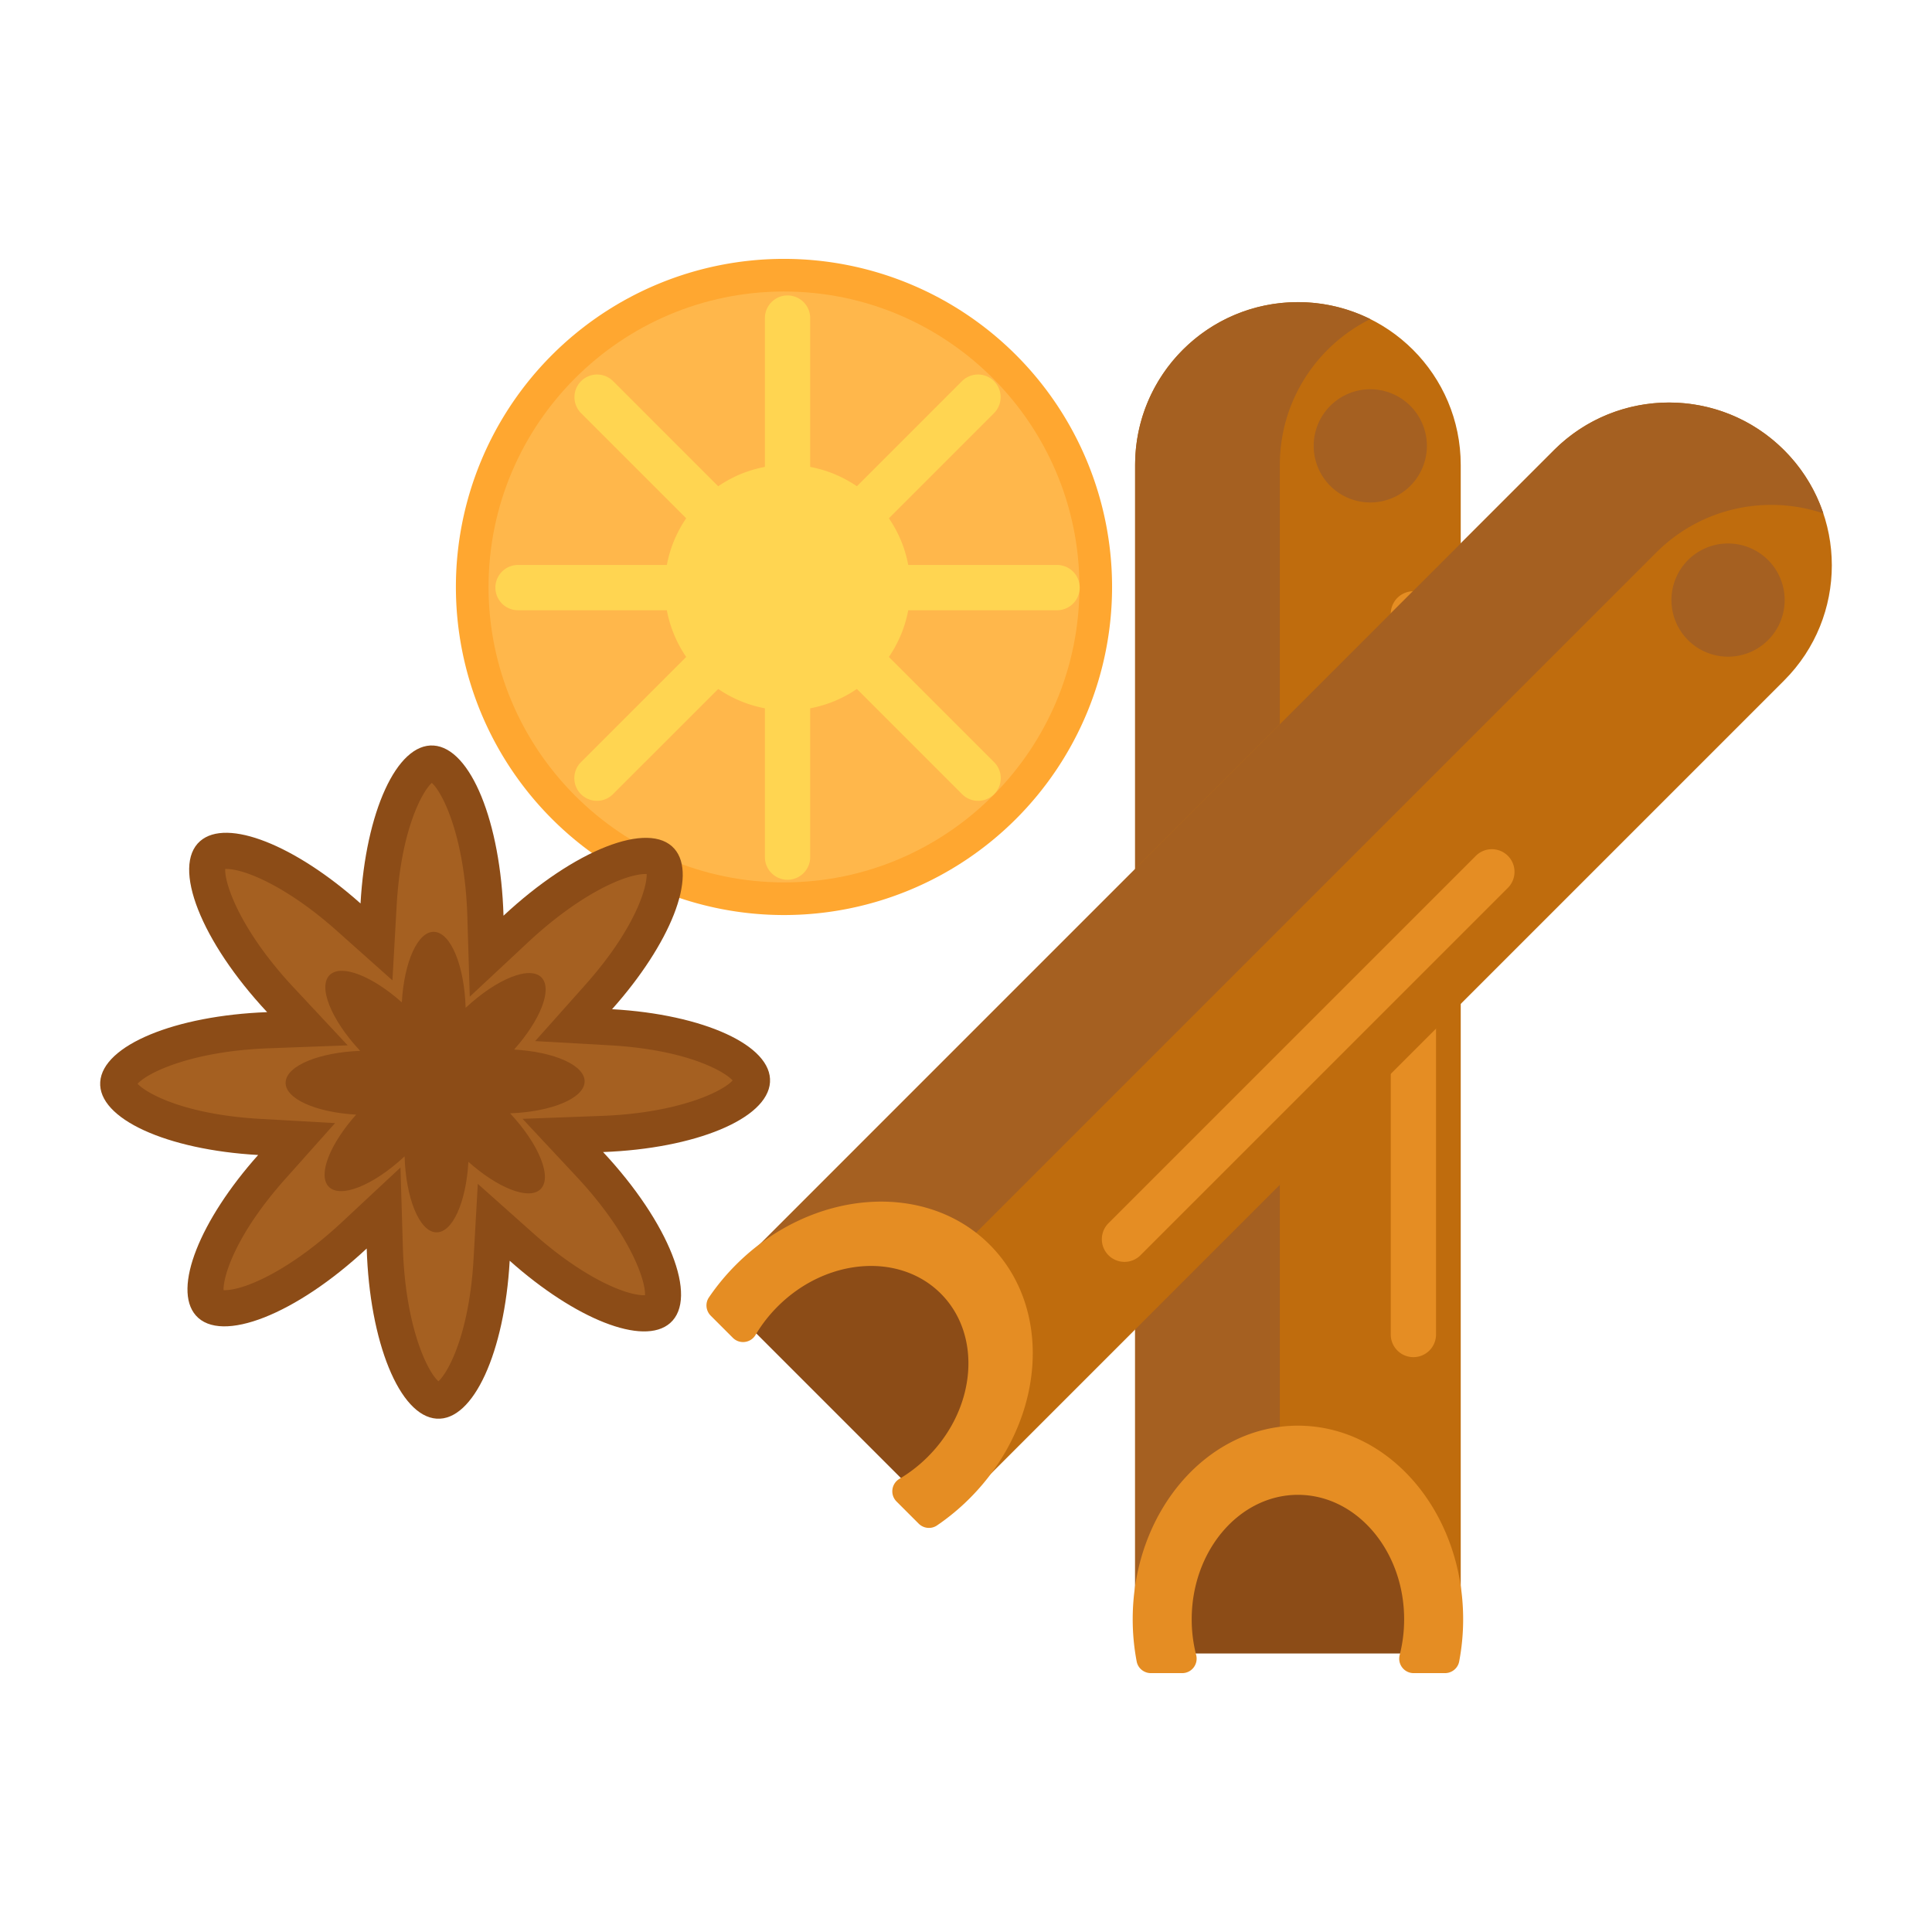 <?xml version="1.0" standalone="no"?><!DOCTYPE svg PUBLIC "-//W3C//DTD SVG 1.1//EN" "http://www.w3.org/Graphics/SVG/1.1/DTD/svg11.dtd"><svg class="icon" width="200px" height="200.00px" viewBox="0 0 1024 1024" version="1.1" xmlns="http://www.w3.org/2000/svg"><path d="M774.218 246.428V873.38h-172.582V246.428c0-47.656 38.634-86.29 86.29-86.29 47.658 0 86.292 38.634 86.292 86.29z" fill="#BF6C0D" /><path d="M726.278 169.128a85.914 85.914 0 0 0-38.352-8.99c-47.656 0-86.29 38.634-86.29 86.29V873.38h76.704V246.428c0-33.876 19.53-63.176 47.938-77.3z" fill="#A56021" /><path d="M754.238 876.37v-25.082c0-48.016-30.906-86.942-69.032-86.942s-69.032 38.926-69.032 86.942v25.082h138.064z" fill="#8C4C17" /><path d="M626.582 886.794c5.016 0 8.658-4.726 7.414-9.584a76.308 76.308 0 0 1-2.366-18.944c0-36.38 25.254-65.976 56.296-65.976 31.042 0 56.296 29.596 56.296 65.976 0 6.582-0.828 12.942-2.366 18.944-1.246 4.858 2.398 9.584 7.414 9.584h16.59c3.658 0 6.844-2.572 7.53-6.164 1.374-7.2 2.108-14.68 2.108-22.364 0-56.682-39.208-102.63-87.572-102.63-48.364 0-87.572 45.948-87.572 102.63 0 7.684 0.736 15.166 2.108 22.364 0.686 3.592 3.872 6.164 7.53 6.164h16.59zM749.126 391.842a12 12 0 0 1-12-12v-54.468a12 12 0 0 1 24 0v54.468a12 12 0 0 1-12 12zM749.126 719.316a12 12 0 0 1-12-12V431.834a12 12 0 0 1 24 0v275.482a12 12 0 0 1-12 12z" fill="#E58D23" /><path d="M726.278 236.316m-30 0a30 30 0 1 0 60 0 30 30 0 1 0-60 0Z" fill="#A56021" /><path d="M415.528 311.098m-173.892 0a173.892 173.892 0 1 0 347.784 0 173.892 173.892 0 1 0-347.784 0Z" fill="#FFA730" /><path d="M415.528 467.686c-86.342 0-156.588-70.246-156.588-156.588s70.246-156.588 156.588-156.588c86.344 0 156.59 70.246 156.59 156.588s-70.246 156.588-156.59 156.588z" fill="#FFB74B" /><path d="M417.416 311.442m-65.086 0a65.086 65.086 0 1 0 130.172 0 65.086 65.086 0 1 0-130.172 0Z" fill="#FFD551" /><path d="M560.264 323.442H274.566a12 12 0 0 1 0-24h285.698a12 12 0 0 1 0 24z" fill="#FFD551" /><path d="M518.424 424.452a11.968 11.968 0 0 1-8.486-3.514l-202.02-202.02a12 12 0 0 1 16.97-16.97l202.02 202.02a12 12 0 0 1-8.484 20.484z" fill="#FFD551" /><path d="M417.416 466.292a12 12 0 0 1-12-12V168.592a12 12 0 0 1 24 0v285.698a12.002 12.002 0 0 1-12 12.002z" fill="#FFD551" /><path d="M316.406 424.452a12 12 0 0 1-8.486-20.484l202.02-202.02a12 12 0 0 1 16.97 16.97l-202.02 202.02a11.964 11.964 0 0 1-8.484 3.514z" fill="#FFD551" /><path d="M945.636 360.662L502.314 803.984l-122.034-122.034 443.322-443.322c33.698-33.698 88.334-33.698 122.034 0 33.698 33.698 33.698 88.334 0 122.034z" fill="#BF6C0D" /><path d="M966.396 272.104a85.924 85.924 0 0 0-20.762-33.476c-33.698-33.698-88.334-33.698-122.032 0L380.28 681.95l54.238 54.238L877.84 292.866c23.954-23.956 58.484-30.862 88.556-20.762z" fill="#A56021" /><path d="M486.072 791.972l17.736-17.736c33.952-33.952 39.622-83.332 12.664-110.29-26.96-26.96-76.338-21.29-110.29 12.664l-17.736 17.736 97.626 97.626z" fill="#8C4C17" /><path d="M388.434 709.076c3.546 3.546 9.464 2.782 12.018-1.534a76.21 76.21 0 0 1 11.724-15.068c25.724-25.724 64.51-28.794 86.46-6.844 21.95 21.95 18.88 60.736-6.844 86.46a76.36 76.36 0 0 1-15.068 11.724c-4.316 2.554-5.082 8.472-1.534 12.018l11.73 11.73c2.586 2.586 6.658 3.022 9.684 0.966a119.21 119.21 0 0 0 17.304-14.324c40.08-40.08 44.846-100.294 10.648-134.492s-94.412-29.432-134.492 10.648a119.424 119.424 0 0 0-14.324 17.304c-2.056 3.024-1.62 7.098 0.966 9.684l11.728 11.728zM595.996 668.816a12 12 0 0 1-8.486-20.484l194.796-194.796a12 12 0 0 1 16.97 16.97l-194.796 194.796a11.96 11.96 0 0 1-8.484 3.514z" fill="#E58D23" /><path d="M915.9 318.052m-30 0a30 30 0 1 0 60 0 30 30 0 1 0-60 0Z" fill="#A56021" /><path d="M324.41 534.896c30.81-34.566 45.48-70.848 33.038-85.028-13.38-15.25-53.228 0.62-90.576 35.47-1.492-49.408-17.338-88.904-37.068-90.192-19.522-1.276-35.98 35.316-38.716 83.706-34.566-30.81-70.848-45.48-85.03-33.038-15.26 13.388 0.638 53.276 35.534 90.644-48.598 1.804-87.196 17.502-88.47 36.998-1.276 19.522 35.316 35.98 83.704 38.716-30.81 34.566-45.48 70.848-33.038 85.028 13.38 15.25 53.228-0.62 90.576-35.47 1.492 49.408 17.338 88.902 37.068 90.192 19.522 1.276 35.98-35.316 38.716-83.706 34.566 30.81 70.848 45.48 85.03 33.038 15.26-13.388-0.638-53.276-35.534-90.644 48.598-1.804 87.196-17.502 88.47-37 1.276-19.52-35.316-35.98-83.704-38.714z" fill="#8C4C17" /><path d="M232.384 732.116c-5.942-5.24-17.59-29.18-18.85-70.964l-1.278-42.342-30.972 28.902c-26.59 24.812-50.96 36.112-62.348 36.112-0.158 0-0.306-0.002-0.442-0.006-0.284-6.972 6.13-29.13 32.652-58.886l26.44-29.662-39.672-2.242c-40.012-2.264-60.308-13.492-64.978-18.616 5.17-5.822 28.568-17.276 69.372-18.792l41.964-1.558-28.662-30.692c-28.058-30.046-36.654-54.882-36.242-62.796 0.148-0.006 0.308-0.008 0.482-0.008 10.552 0 33.352 10.202 58.482 32.602l29.662 26.44 2.242-39.672c2.264-40.024 13.498-60.318 18.62-64.982 5.942 5.24 17.59 29.182 18.85 70.964l1.28 42.342 30.97-28.902c26.59-24.812 50.96-36.112 62.348-36.112 0.158 0 0.306 0.002 0.442 0.006 0.284 6.972-6.13 29.13-32.652 58.886l-26.44 29.662 39.672 2.242c40.012 2.262 60.308 13.492 64.978 18.616-5.17 5.822-28.568 17.276-69.372 18.792l-41.964 1.558 28.662 30.692c28.058 30.046 36.654 54.882 36.242 62.796a20.42 20.42 0 0 1-0.48 0.008c-10.552 0-33.356-10.204-58.484-32.602l-29.662-26.44-2.242 39.672c-2.262 40.024-13.498 60.318-18.62 64.982z" fill="#A56021" /><path d="M272.484 556.286c13.752-15.428 20.3-31.624 14.748-37.954-5.972-6.808-23.76 0.276-40.43 15.832-0.666-22.054-7.74-39.684-16.546-40.258-8.714-0.57-16.06 15.764-17.282 37.364-15.428-13.752-31.624-20.302-37.954-14.748-6.812 5.976 0.286 23.78 15.862 40.46-21.692 0.806-38.922 7.812-39.49 16.516-0.57 8.714 15.764 16.06 37.364 17.282-13.752 15.428-20.3 31.624-14.748 37.954 5.972 6.808 23.76-0.276 40.43-15.832 0.666 22.054 7.74 39.684 16.546 40.258 8.714 0.57 16.06-15.764 17.282-37.364 15.428 13.752 31.624 20.302 37.954 14.748 6.812-5.976-0.286-23.78-15.86-40.46 21.692-0.806 38.922-7.812 39.49-16.516 0.566-8.714-15.766-16.06-37.366-17.282z" fill="#8C4C17" /></svg>